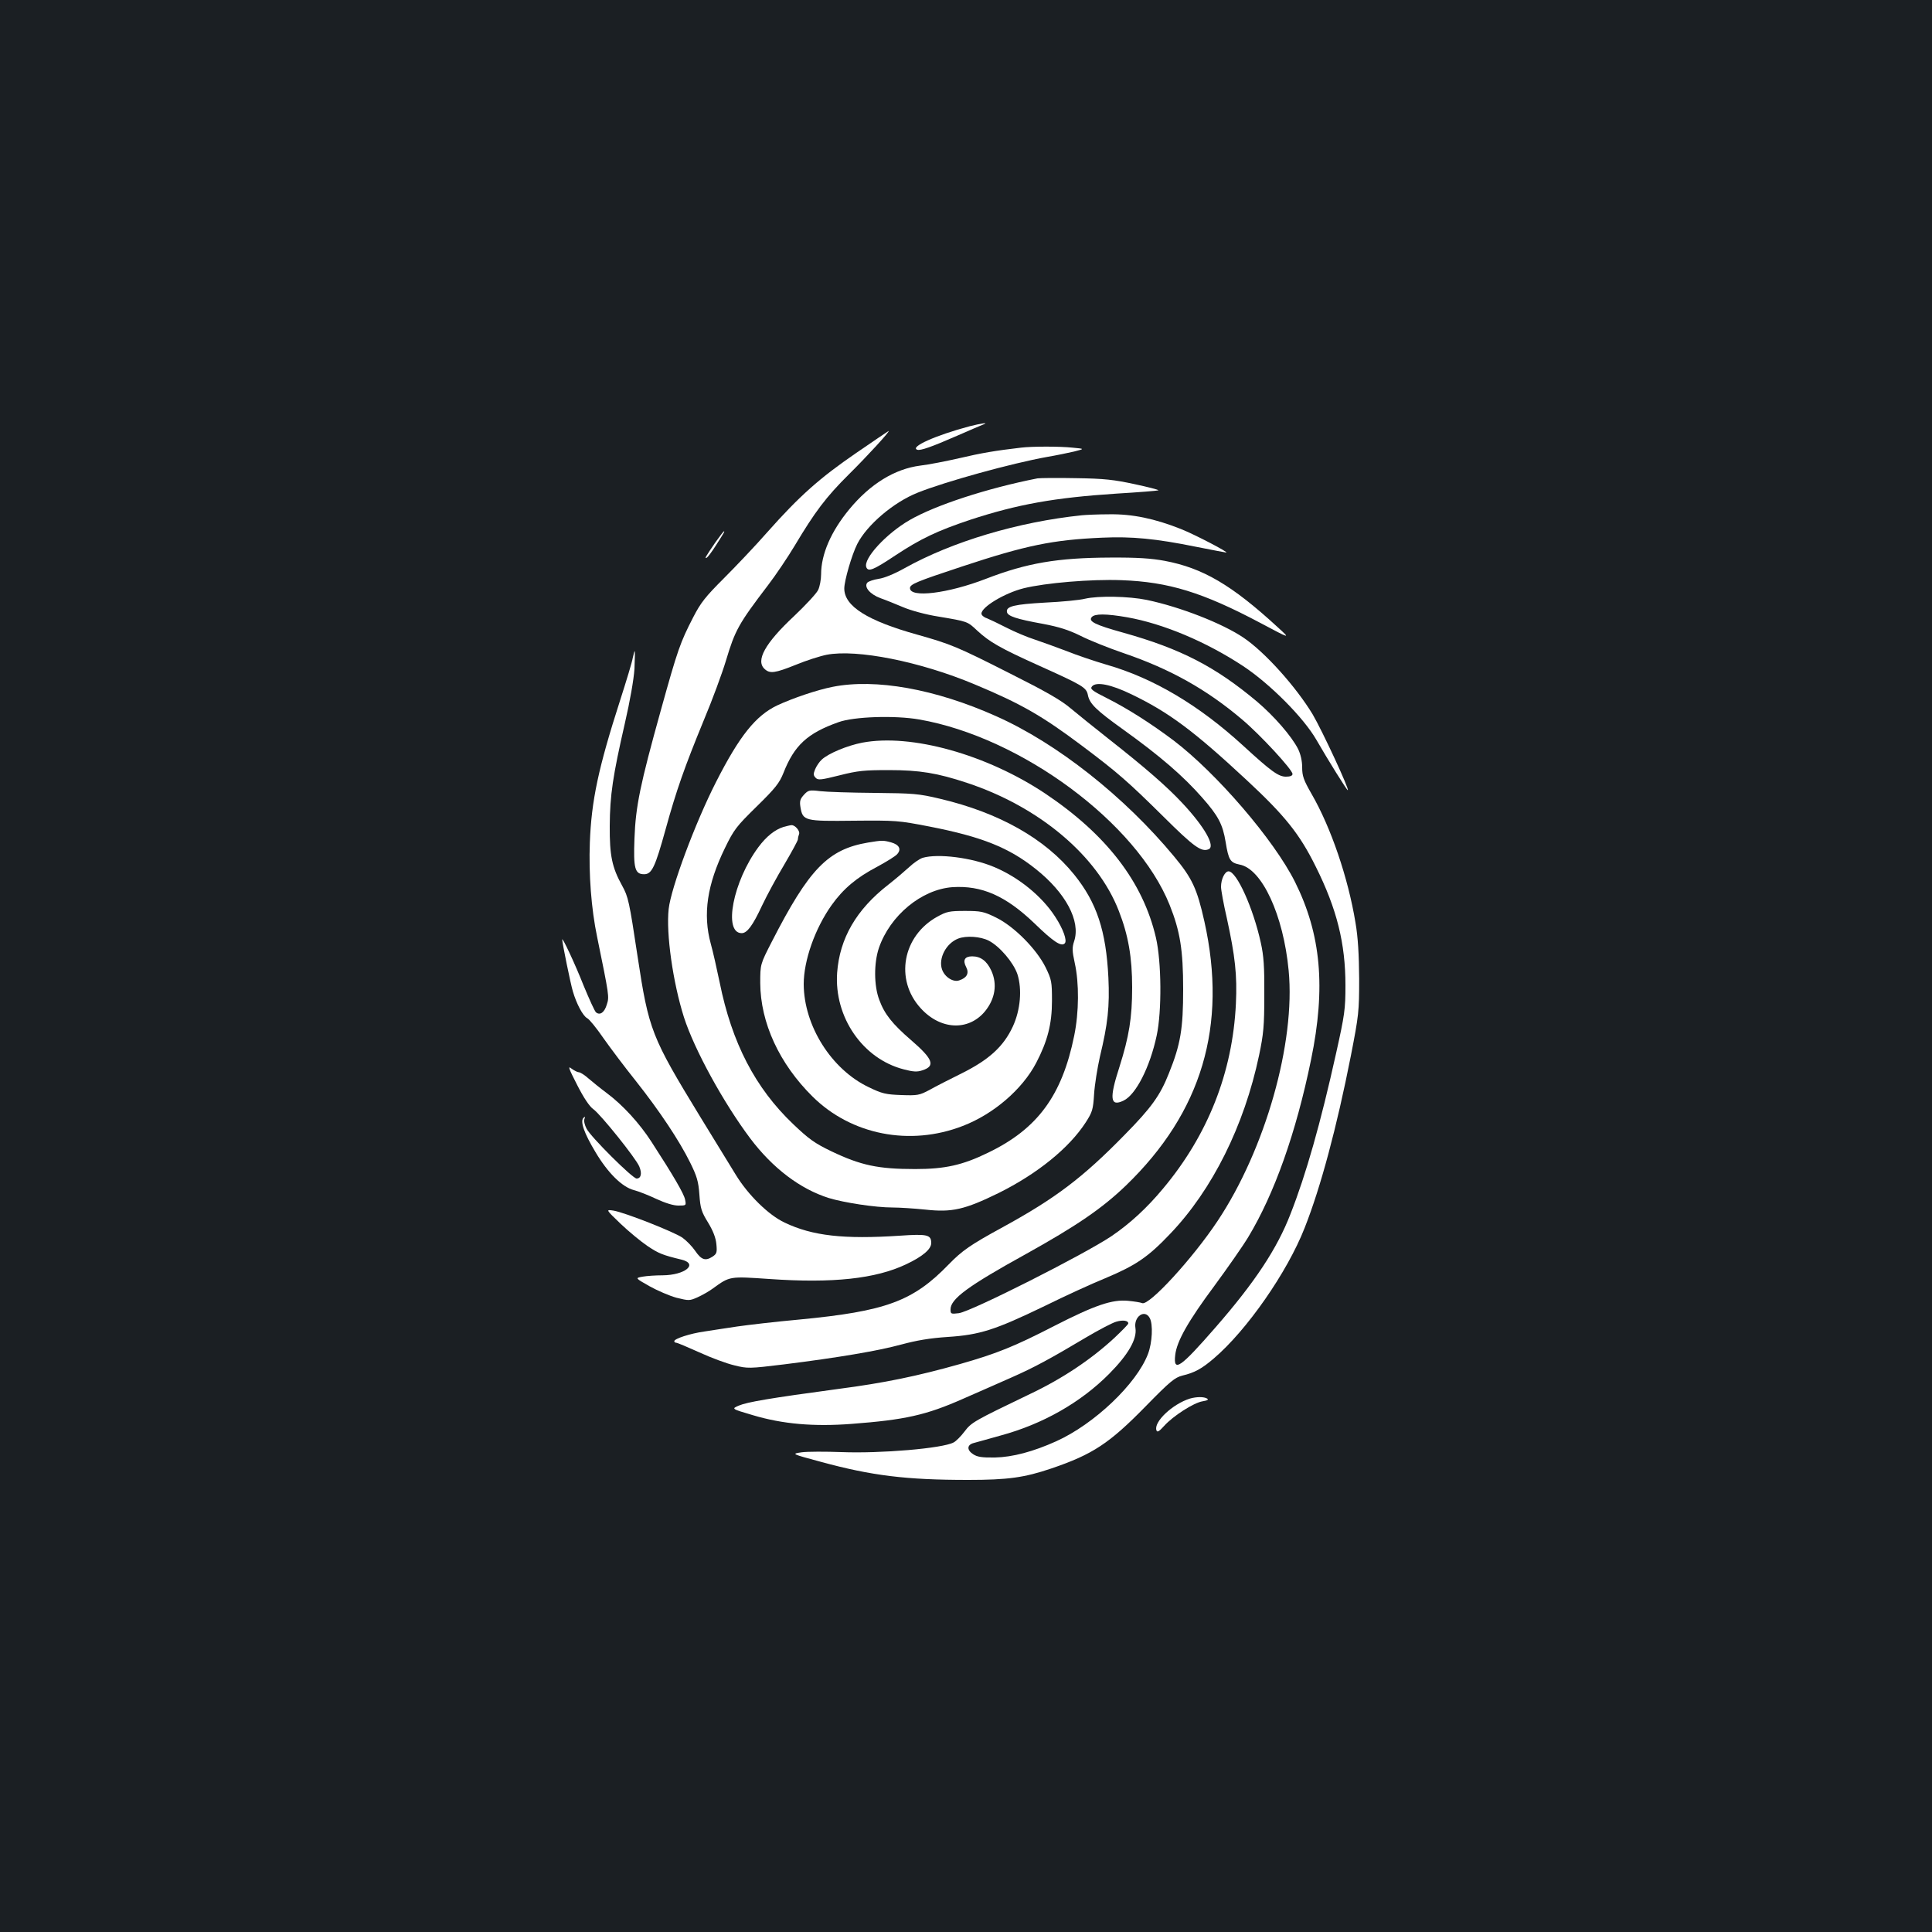 <?xml version="1.0" standalone="no"?>
<!DOCTYPE svg PUBLIC "-//W3C//DTD SVG 20010904//EN"
 "http://www.w3.org/TR/2001/REC-SVG-20010904/DTD/svg10.dtd">
<svg version="1.0" xmlns="http://www.w3.org/2000/svg"
 width="1000pt" height="1000pt" viewBox="0 0 1000 1000"
 preserveAspectRatio="xMidYMid meet">
<rect width="100%" height="100%" fill="#1b1f23"/>
<g transform="translate(0,1000) scale(0.1,-0.1)"
fill="#ffffff" stroke="none">
<path d="M5020 7794 c-177 -47 -313 -108 -272 -122 17 -5 72 14 207 73 66 29
127 55 135 58 32 12 -15 5 -70 -9z"/>
<path d="M4431 7655 c-188 -129 -293 -222 -458 -408 -64 -73 -167 -181 -228
-242 -93 -93 -118 -124 -157 -200 -67 -130 -80 -166 -168 -483 -106 -381 -130
-495 -136 -662 -6 -155 2 -185 50 -185 40 0 57 37 111 232 56 203 98 322 197
563 45 107 96 246 115 309 48 160 65 191 219 393 39 51 101 143 137 203 105
176 163 253 281 370 95 94 217 227 205 224 -2 -1 -78 -52 -168 -114z"/>
<path d="M5285 7683 c-130 -15 -207 -28 -317 -54 -70 -16 -162 -34 -205 -39
-132 -17 -259 -95 -367 -226 -95 -115 -146 -233 -146 -337 0 -27 -7 -63 -15
-80 -8 -18 -65 -79 -125 -136 -151 -141 -200 -231 -152 -274 27 -25 54 -21
161 22 53 22 125 45 160 52 156 30 484 -35 765 -153 242 -101 350 -163 559
-320 181 -136 236 -184 417 -363 159 -158 198 -186 235 -171 38 14 -20 116
-134 238 -82 88 -195 186 -386 336 -71 56 -159 127 -195 157 -48 41 -129 87
-310 178 -280 142 -309 153 -482 202 -258 72 -378 147 -378 239 0 40 39 175
67 230 50 99 189 217 313 266 142 57 486 152 670 185 47 8 110 21 140 28 55
14 55 14 -9 20 -64 7 -210 7 -266 0z"/>
<path d="M5370 7524 c-260 -51 -529 -139 -662 -216 -121 -70 -241 -200 -224
-244 10 -25 36 -15 150 61 132 87 216 127 386 184 247 81 438 115 758 136 117
7 215 15 218 17 2 3 -53 17 -123 32 -107 23 -157 29 -303 31 -96 2 -186 1
-200 -1z"/>
<path d="M5600 7333 c-329 -34 -671 -136 -918 -274 -54 -30 -105 -51 -134 -55
-26 -4 -53 -13 -59 -20 -18 -22 14 -60 68 -80 26 -9 80 -31 118 -47 40 -17
117 -38 180 -48 155 -26 152 -25 203 -73 65 -60 120 -91 317 -180 231 -104
248 -114 256 -154 9 -45 43 -78 184 -179 188 -135 309 -239 408 -352 83 -94
106 -138 121 -230 15 -93 24 -106 72 -116 116 -21 227 -262 254 -548 36 -374
-121 -926 -368 -1297 -129 -194 -354 -439 -390 -425 -9 4 -42 9 -73 12 -82 8
-171 -22 -384 -131 -206 -106 -296 -142 -485 -196 -223 -63 -393 -98 -630
-129 -357 -48 -472 -68 -515 -86 -40 -17 -40 -17 72 -50 154 -46 315 -60 511
-45 276 21 385 45 577 130 77 34 190 83 250 110 118 52 201 97 389 209 66 39
135 75 154 80 34 10 62 6 62 -9 0 -5 -33 -38 -72 -75 -120 -111 -269 -211
-438 -291 -289 -139 -302 -146 -338 -194 -19 -25 -44 -50 -56 -56 -57 -31
-379 -58 -581 -50 -82 3 -175 3 -205 -1 -55 -8 -55 -8 101 -50 261 -71 439
-93 760 -93 206 0 291 12 430 59 215 73 301 130 489 322 127 130 151 149 190
159 63 15 100 35 163 89 170 145 380 446 470 676 83 210 166 520 239 890 41
211 43 228 43 400 -1 124 -6 214 -19 289 -38 232 -127 493 -227 666 -42 73
-49 94 -49 138 0 34 -8 68 -21 95 -34 67 -124 170 -212 245 -217 182 -396 274
-692 357 -148 41 -183 59 -164 81 15 18 74 18 183 -1 187 -33 410 -127 601
-253 139 -92 313 -267 379 -382 58 -101 157 -260 162 -260 11 0 -132 308 -182
393 -86 142 -246 321 -357 396 -109 74 -329 160 -502 196 -93 19 -249 22 -319
6 -27 -7 -120 -16 -206 -20 -159 -9 -204 -19 -198 -49 4 -21 48 -36 186 -61
85 -16 134 -32 195 -62 45 -23 145 -63 224 -90 240 -82 428 -187 612 -343 93
-78 261 -260 261 -282 0 -9 -11 -14 -34 -14 -39 0 -77 28 -221 160 -228 209
-464 350 -709 420 -61 18 -153 49 -205 70 -53 20 -127 47 -166 60 -38 12 -104
40 -145 61 -41 21 -87 43 -102 49 -16 5 -28 16 -28 24 0 34 119 106 218 131
113 28 349 48 507 42 244 -9 420 -63 718 -221 158 -84 158 -84 91 -23 -239
220 -389 307 -585 344 -70 13 -142 18 -284 17 -271 -1 -430 -28 -642 -110
-197 -76 -393 -100 -393 -48 0 20 34 34 270 112 329 109 469 138 725 149 153
7 278 -5 485 -47 82 -16 153 -30 157 -30 16 0 -162 93 -235 122 -136 54 -252
78 -371 76 -58 0 -122 -3 -141 -5z m257 -927 c193 -93 322 -189 596 -444 198
-184 274 -279 357 -447 110 -220 154 -399 154 -615 0 -124 -4 -152 -48 -350
-81 -365 -156 -629 -237 -835 -69 -178 -183 -351 -387 -585 -183 -210 -220
-236 -209 -143 8 71 67 175 203 358 69 94 148 207 175 252 135 224 247 538
325 918 77 373 52 649 -83 920 -109 218 -405 562 -628 732 -117 88 -238 165
-343 218 -80 40 -91 49 -80 62 21 26 98 11 205 -41z m94 -3228 c18 -33 13
-128 -9 -186 -59 -155 -278 -363 -475 -452 -120 -54 -226 -82 -317 -84 -68 -1
-92 3 -113 17 -34 22 -32 49 3 58 14 4 77 21 140 39 217 59 413 170 561 319
99 100 145 180 136 237 -10 59 48 100 74 52z"/>
<path d="M3703 7193 c-52 -76 -59 -88 -44 -79 6 4 26 31 44 59 46 72 49 77 44
77 -2 0 -22 -26 -44 -57z"/>
<path d="M3275 6594 c-3 -20 -33 -118 -65 -218 -113 -351 -149 -520 -157 -738
-6 -162 7 -341 38 -489 62 -303 63 -308 50 -348 -12 -41 -35 -58 -56 -41 -7 6
-35 68 -64 138 -45 114 -111 254 -111 239 0 -17 43 -228 55 -268 19 -65 52
-127 74 -139 11 -5 49 -52 84 -103 36 -51 111 -151 168 -222 125 -158 225
-309 281 -422 35 -71 43 -97 48 -166 5 -72 11 -90 45 -145 26 -43 40 -79 43
-112 4 -43 2 -50 -21 -65 -36 -23 -57 -16 -89 31 -15 22 -45 53 -66 68 -44 30
-297 130 -357 140 -40 6 -40 6 37 -68 42 -40 105 -92 139 -115 58 -39 78 -47
177 -71 88 -22 18 -80 -98 -81 -36 0 -82 -3 -104 -7 -39 -7 -39 -7 35 -49 41
-23 104 -50 140 -60 65 -16 68 -16 109 2 24 11 60 31 80 46 88 64 86 63 292
49 328 -23 550 1 708 76 85 40 130 78 130 110 0 43 -20 48 -163 38 -290 -19
-452 -1 -596 68 -83 39 -189 143 -253 248 -25 41 -108 176 -184 300 -252 413
-266 447 -324 830 -43 285 -48 308 -80 366 -52 94 -65 155 -64 309 1 160 16
259 78 530 27 117 46 226 50 283 2 50 3 92 1 92 -1 0 -6 -16 -10 -36z"/>
<path d="M4310 6445 c-81 -16 -205 -58 -287 -96 -111 -53 -195 -157 -317 -397
-108 -212 -233 -548 -245 -657 -14 -127 22 -380 79 -560 54 -168 205 -443 343
-627 116 -154 258 -262 407 -309 79 -24 241 -49 330 -49 36 0 113 -5 171 -11
137 -15 202 0 378 86 201 100 365 233 451 366 34 53 38 66 43 146 3 48 17 135
30 193 41 170 51 260 44 410 -12 242 -60 388 -177 533 -150 186 -389 321 -696
393 -109 26 -137 28 -339 30 -121 1 -247 5 -280 9 -56 7 -62 5 -84 -19 -19
-21 -23 -32 -18 -63 12 -72 21 -74 276 -71 219 2 231 1 391 -30 272 -53 412
-109 551 -220 155 -123 233 -269 199 -373 -11 -33 -11 -50 3 -114 23 -104 22
-254 -3 -376 -63 -310 -190 -482 -445 -605 -133 -65 -224 -85 -378 -85 -192 0
-281 19 -434 92 -87 42 -116 63 -198 141 -196 187 -317 420 -380 733 -15 72
-35 161 -46 200 -42 153 -19 306 73 495 47 97 60 113 165 216 97 95 117 121
138 173 56 143 124 206 285 263 79 29 292 36 418 14 528 -92 1126 -535 1296
-960 54 -135 70 -233 70 -436 0 -204 -13 -285 -74 -436 -45 -114 -91 -178
-229 -318 -218 -223 -359 -329 -631 -478 -167 -91 -210 -121 -280 -193 -185
-191 -325 -242 -773 -285 -122 -11 -267 -28 -322 -36 -55 -8 -131 -20 -170
-26 -72 -10 -155 -37 -155 -50 0 -5 5 -8 10 -8 6 0 60 -23 120 -50 61 -28 142
-58 181 -67 68 -17 77 -17 257 5 280 35 487 70 608 103 78 21 147 33 240 39
166 11 244 36 501 160 103 51 245 116 314 144 159 67 221 109 336 230 218 228
383 559 460 924 23 110 27 151 27 312 1 145 -3 203 -18 270 -39 179 -125 370
-167 370 -19 0 -39 -40 -39 -80 0 -16 13 -89 30 -162 43 -197 54 -295 47 -443
-17 -356 -145 -680 -377 -957 -84 -101 -171 -181 -268 -247 -144 -96 -724
-389 -789 -398 -41 -5 -43 -4 -43 20 0 54 91 121 390 286 264 147 394 236 517
354 394 380 527 828 407 1367 -38 170 -63 224 -157 337 -257 310 -606 586
-921 726 -315 141 -624 196 -846 152z"/>
<path d="M4463 6156 c-78 -15 -176 -56 -210 -88 -12 -11 -27 -33 -34 -50 -10
-24 -9 -32 3 -44 12 -13 28 -11 124 13 94 24 129 27 254 27 160 0 251 -15 405
-66 375 -124 676 -378 786 -663 49 -125 69 -240 69 -396 0 -157 -16 -254 -66
-412 -53 -163 -48 -207 21 -174 64 30 137 173 172 337 27 126 25 382 -4 507
-67 288 -256 533 -572 745 -304 203 -695 312 -948 264z"/>
<path d="M4056 5720 c-45 -14 -89 -49 -130 -104 -132 -177 -184 -446 -87 -446
28 0 57 39 105 142 25 53 77 149 116 214 38 65 70 123 70 130 0 7 3 19 6 27 6
16 -21 47 -39 46 -7 0 -25 -5 -41 -9z"/>
<path d="M4493 5639 c-207 -35 -305 -136 -498 -513 -60 -117 -60 -117 -60
-214 1 -206 99 -418 271 -588 200 -198 504 -258 777 -152 159 61 308 189 380
326 59 113 82 202 82 322 0 99 -2 109 -33 173 -47 95 -164 213 -257 258 -63
31 -78 34 -160 34 -81 0 -95 -3 -144 -30 -179 -99 -221 -325 -86 -473 102
-113 247 -120 333 -17 53 65 65 141 33 211 -23 50 -55 74 -99 74 -39 0 -50
-20 -31 -56 16 -31 4 -55 -35 -68 -31 -12 -76 16 -90 56 -20 57 21 136 84 160
41 16 115 11 158 -11 56 -29 127 -112 148 -173 25 -78 16 -186 -24 -272 -48
-103 -123 -171 -263 -241 -63 -31 -139 -70 -169 -87 -51 -27 -61 -29 -145 -26
-80 3 -99 7 -169 41 -193 92 -335 318 -336 533 0 122 58 288 145 410 60 84
129 142 234 197 48 26 95 55 104 65 24 26 12 50 -31 62 -41 11 -46 11 -119 -1z"/>
<path d="M4776 5560 c-16 -5 -48 -27 -70 -48 -23 -21 -71 -62 -108 -91 -166
-129 -252 -278 -265 -456 -16 -230 133 -446 345 -500 49 -13 70 -14 96 -5 69
22 56 58 -59 157 -96 83 -137 134 -164 208 -28 74 -28 190 -2 268 58 169 221
303 380 315 152 10 276 -44 426 -188 98 -95 138 -121 156 -103 14 14 -8 75
-50 139 -68 105 -189 204 -317 257 -114 48 -289 70 -368 47z"/>
<path d="M2987 4385 c34 -67 64 -112 84 -126 38 -27 221 -255 238 -297 15 -36
9 -62 -14 -62 -21 0 -238 216 -259 258 -10 19 -15 41 -11 50 5 13 3 14 -5 6
-18 -18 3 -79 62 -177 64 -108 138 -181 199 -197 24 -6 77 -27 117 -46 46 -21
87 -34 113 -34 41 0 41 0 35 31 -6 30 -58 120 -174 299 -62 96 -148 190 -231
252 -31 23 -73 57 -94 75 -20 18 -43 33 -51 33 -7 0 -24 9 -38 19 -20 16 -15
2 29 -84z"/>
<path d="M6159 2761 c-90 -28 -190 -122 -173 -165 4 -11 14 -5 40 24 46 51
153 120 199 127 25 4 32 9 23 14 -16 10 -54 10 -89 0z"/>
</g>
</svg>
